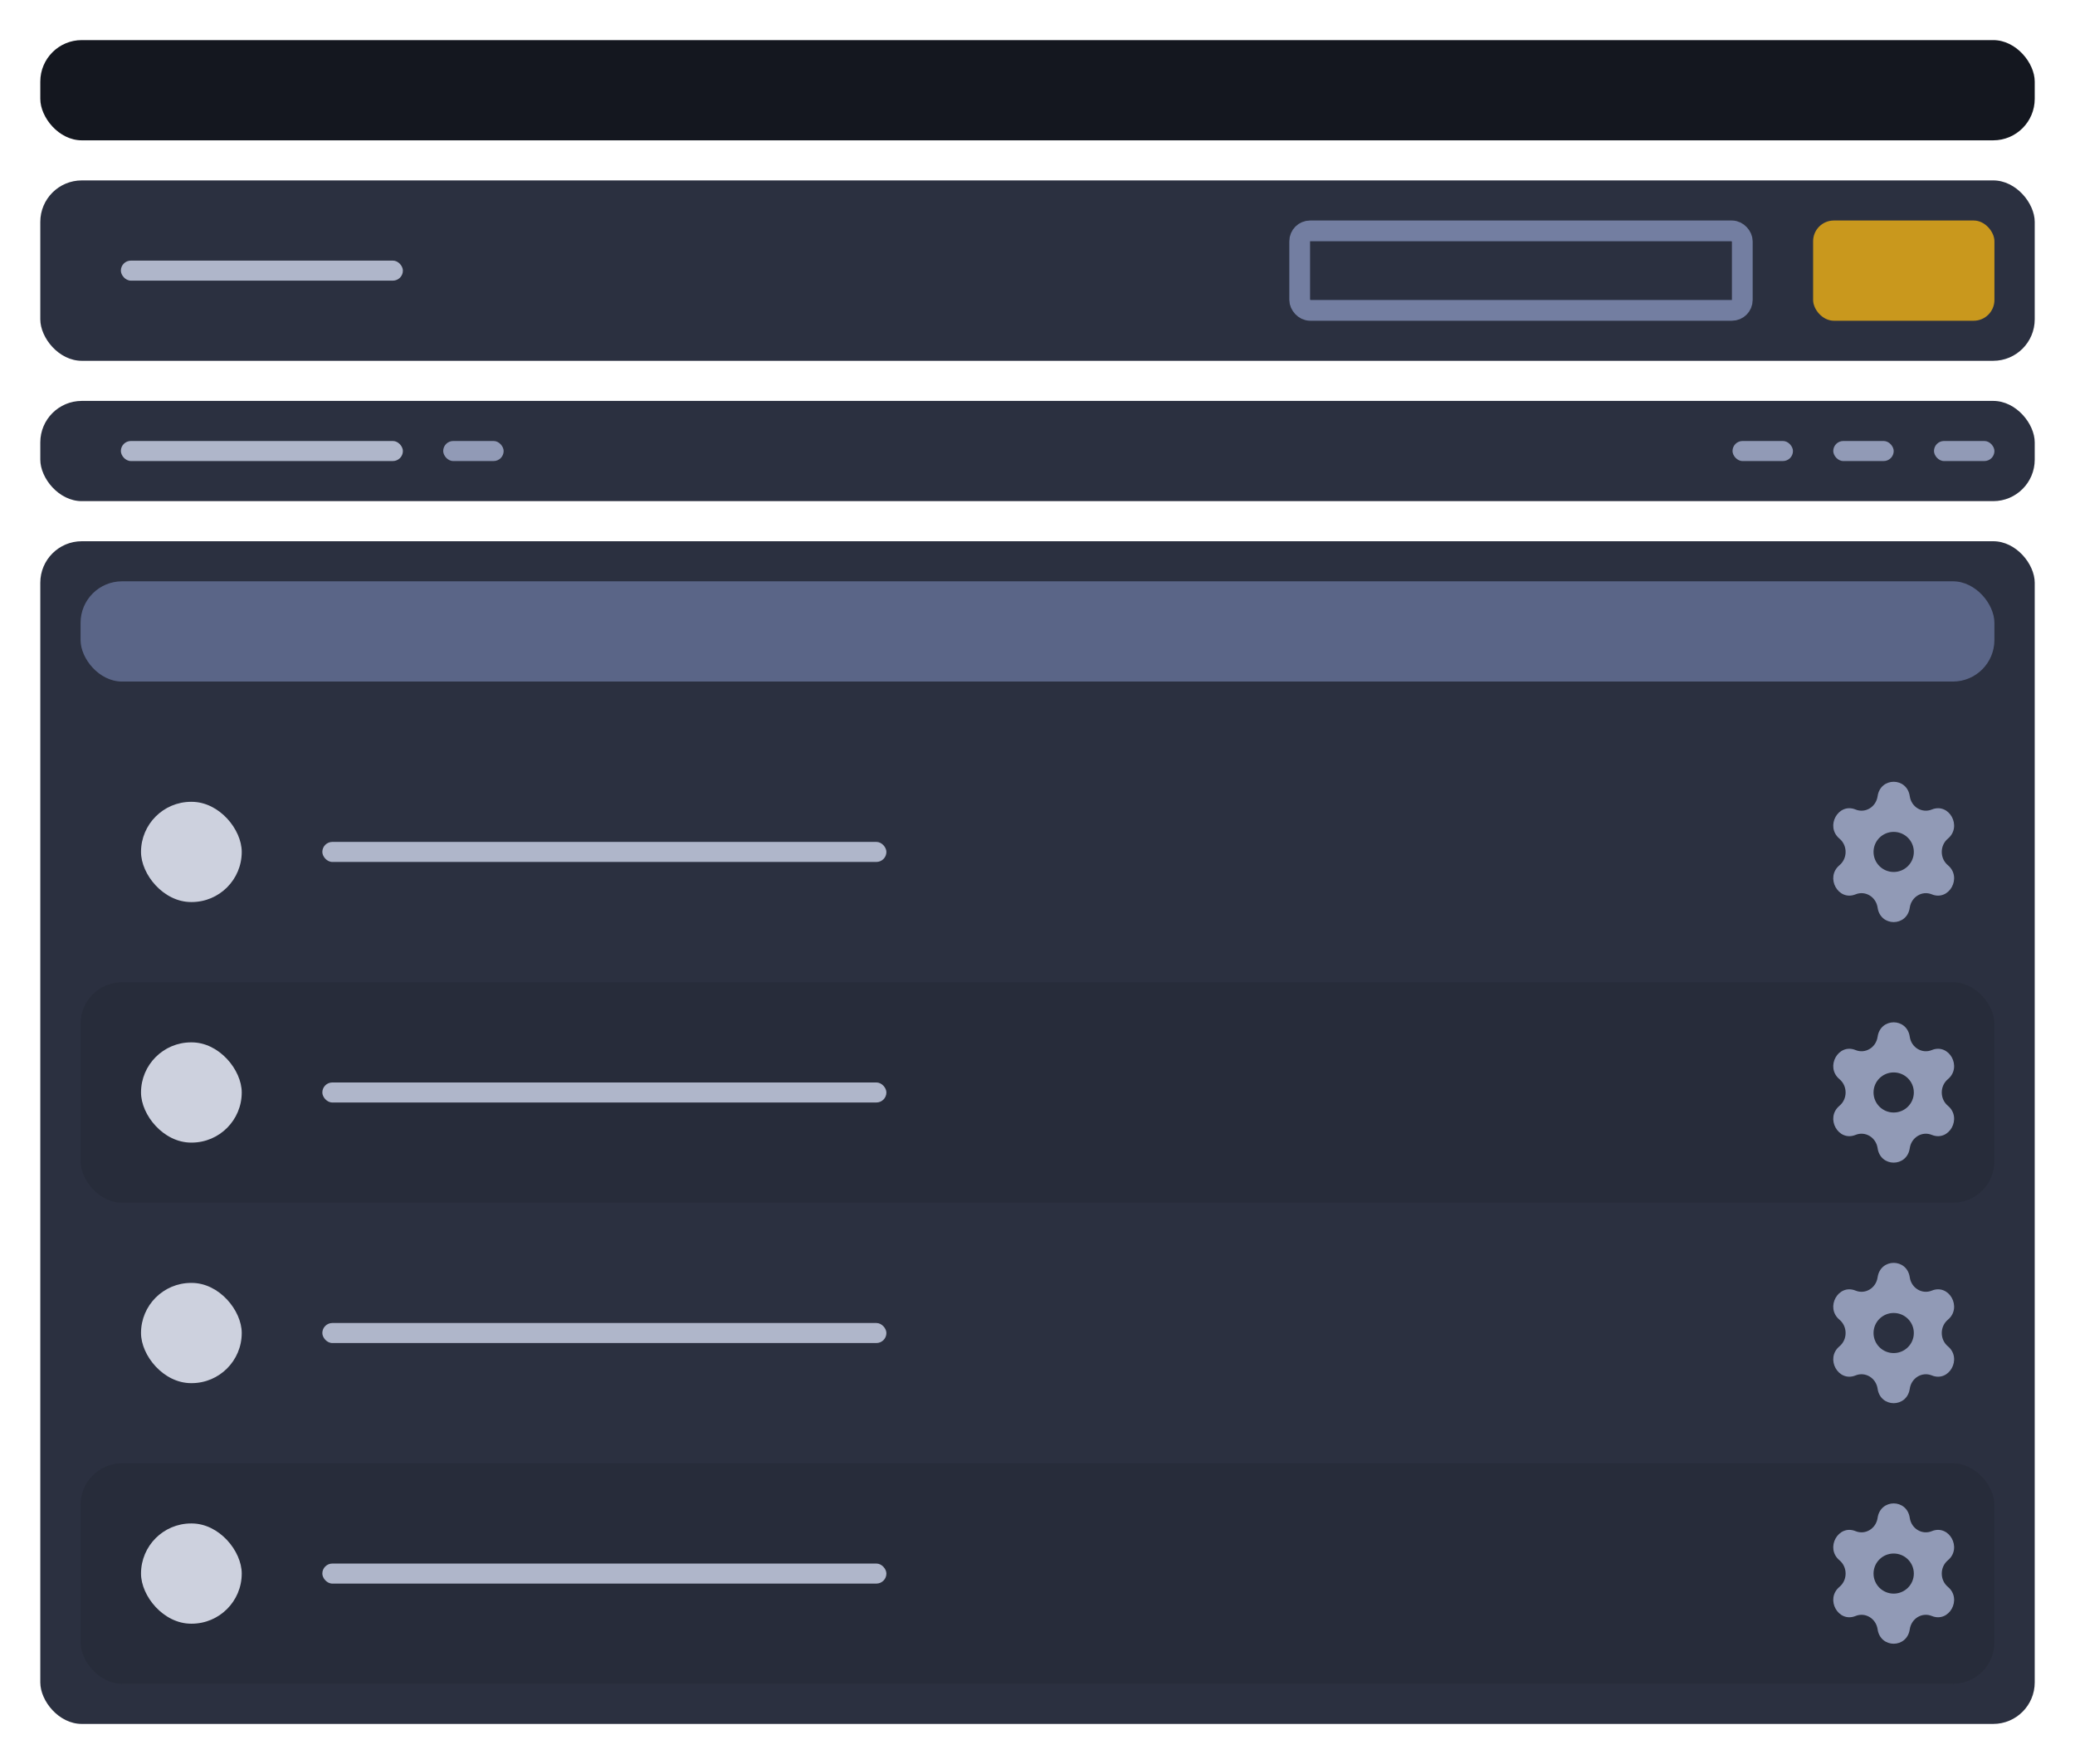 <svg width="100" height="85" viewBox="0 0 100 85" fill="none" xmlns="http://www.w3.org/2000/svg">
<g clip-path="url(#clip0_8126_6169)">
<rect x="1.942" y="1.932" width="96.117" height="4.83" rx="2" fill="#14171F"/>
<rect x="1.942" y="19.318" width="96.117" height="4.83" rx="2" fill="#2B3040"/>
<rect x="1.942" y="26.08" width="96.117" height="56.989" rx="2" fill="#2B3040"/>
<rect x="3.883" y="28.011" width="92.233" height="4.83" rx="2" fill="#5A6587"/>
<rect x="3.883" y="47.33" width="92.233" height="10.625" rx="2" fill="#272C3A"/>
<rect x="3.883" y="70.511" width="92.233" height="10.625" rx="2" fill="#272C3A"/>
<rect x="1.942" y="8.693" width="96.117" height="8.693" rx="2" fill="#2B3040"/>
<rect x="5.825" y="12.557" width="13.592" height="0.966" rx="0.483" fill="#AFB6CA"/>
<rect x="5.825" y="21.25" width="13.592" height="0.966" rx="0.483" fill="#AFB6CA"/>
<rect x="21.359" y="21.25" width="2.913" height="0.966" rx="0.483" fill="#919AB6"/>
<rect x="83.495" y="21.25" width="2.913" height="0.966" rx="0.483" fill="#919AB6"/>
<rect x="88.35" y="21.25" width="2.913" height="0.966" rx="0.483" fill="#919AB6"/>
<rect x="93.204" y="21.25" width="2.913" height="0.966" rx="0.483" fill="#919AB6"/>
<rect x="87.379" y="10.625" width="8.738" height="4.83" rx="1" fill="#C9981D"/>
<rect x="62.636" y="11.125" width="21.33" height="3.83" rx="0.5" stroke="#737EA1"/>
<rect x="15.534" y="40.568" width="27.184" height="0.966" rx="0.483" fill="#AFB6CA"/>
<rect x="6.796" y="38.636" width="4.854" height="4.83" rx="2.415" fill="#CDD1DE"/>
<rect x="15.534" y="52.159" width="27.184" height="0.966" rx="0.483" fill="#AFB6CA"/>
<rect x="6.796" y="50.227" width="4.854" height="4.83" rx="2.415" fill="#CDD1DE"/>
<rect x="15.534" y="63.75" width="27.184" height="0.966" rx="0.483" fill="#AFB6CA"/>
<rect x="6.796" y="61.818" width="4.854" height="4.83" rx="2.415" fill="#CDD1DE"/>
<rect x="15.534" y="75.341" width="27.184" height="0.966" rx="0.483" fill="#AFB6CA"/>
<rect x="6.796" y="73.409" width="4.854" height="4.83" rx="2.415" fill="#CDD1DE"/>
<path fill-rule="evenodd" clip-rule="evenodd" d="M92.037 38.367C91.903 37.438 90.621 37.438 90.487 38.367C90.411 38.887 89.894 39.199 89.425 39.007C88.588 38.665 87.948 39.824 88.65 40.411C89.043 40.739 89.043 41.363 88.65 41.691C87.948 42.278 88.588 43.437 89.425 43.095C89.894 42.903 90.411 43.215 90.487 43.735C90.621 44.664 91.903 44.664 92.037 43.735C92.113 43.215 92.63 42.903 93.099 43.095C93.936 43.437 94.577 42.278 93.874 41.691C93.481 41.363 93.481 40.739 93.874 40.411C94.577 39.824 93.936 38.665 93.099 39.007C92.63 39.199 92.113 38.887 92.037 38.367ZM91.262 42.017C91.798 42.017 92.233 41.584 92.233 41.051C92.233 40.518 91.798 40.085 91.262 40.085C90.726 40.085 90.291 40.518 90.291 41.051C90.291 41.584 90.726 42.017 91.262 42.017Z" fill="#919AB6"/>
<path fill-rule="evenodd" clip-rule="evenodd" d="M92.037 49.958C91.903 49.029 90.621 49.029 90.487 49.958C90.411 50.478 89.894 50.79 89.425 50.598C88.588 50.256 87.948 51.415 88.65 52.002C89.043 52.33 89.043 52.954 88.65 53.282C87.948 53.869 88.588 55.028 89.425 54.686C89.894 54.494 90.411 54.806 90.487 55.326C90.621 56.255 91.903 56.255 92.037 55.326C92.113 54.806 92.63 54.494 93.099 54.686C93.936 55.028 94.577 53.869 93.874 53.282C93.481 52.954 93.481 52.33 93.874 52.002C94.577 51.415 93.936 50.256 93.099 50.598C92.63 50.79 92.113 50.478 92.037 49.958ZM91.262 53.608C91.798 53.608 92.233 53.175 92.233 52.642C92.233 52.108 91.798 51.676 91.262 51.676C90.726 51.676 90.291 52.108 90.291 52.642C90.291 53.175 90.726 53.608 91.262 53.608Z" fill="#919AB6"/>
<path fill-rule="evenodd" clip-rule="evenodd" d="M92.037 61.549C91.903 60.62 90.621 60.62 90.487 61.549C90.411 62.069 89.894 62.381 89.425 62.189C88.588 61.846 87.948 63.006 88.65 63.592C89.043 63.92 89.043 64.545 88.65 64.873C87.948 65.459 88.588 66.619 89.425 66.276C89.894 66.085 90.411 66.397 90.487 66.917C90.621 67.846 91.903 67.846 92.037 66.917C92.113 66.397 92.63 66.085 93.099 66.276C93.936 66.619 94.577 65.459 93.874 64.873C93.481 64.545 93.481 63.92 93.874 63.592C94.577 63.006 93.936 61.846 93.099 62.189C92.63 62.381 92.113 62.069 92.037 61.549ZM91.262 65.199C91.798 65.199 92.233 64.766 92.233 64.233C92.233 63.699 91.798 63.267 91.262 63.267C90.726 63.267 90.291 63.699 90.291 64.233C90.291 64.766 90.726 65.199 91.262 65.199Z" fill="#919AB6"/>
<path fill-rule="evenodd" clip-rule="evenodd" d="M92.037 73.14C91.903 72.211 90.621 72.211 90.487 73.14C90.411 73.66 89.894 73.972 89.425 73.78C88.588 73.438 87.948 74.597 88.65 75.184C89.043 75.512 89.043 76.136 88.65 76.464C87.948 77.051 88.588 78.21 89.425 77.868C89.894 77.676 90.411 77.988 90.487 78.508C90.621 79.437 91.903 79.437 92.037 78.508C92.113 77.988 92.63 77.676 93.099 77.868C93.936 78.21 94.577 77.051 93.874 76.464C93.481 76.136 93.481 75.512 93.874 75.184C94.577 74.597 93.936 73.438 93.099 73.78C92.63 73.972 92.113 73.66 92.037 73.14ZM91.262 76.79C91.798 76.79 92.233 76.358 92.233 75.824C92.233 75.291 91.798 74.858 91.262 74.858C90.726 74.858 90.291 75.291 90.291 75.824C90.291 76.358 90.726 76.79 91.262 76.79Z" fill="#919AB6"/>
</g>
<defs>
<clipPath id="clip0_8126_6169">
<rect width="100" height="85" fill="white"/>
</clipPath>
</defs>
</svg>
